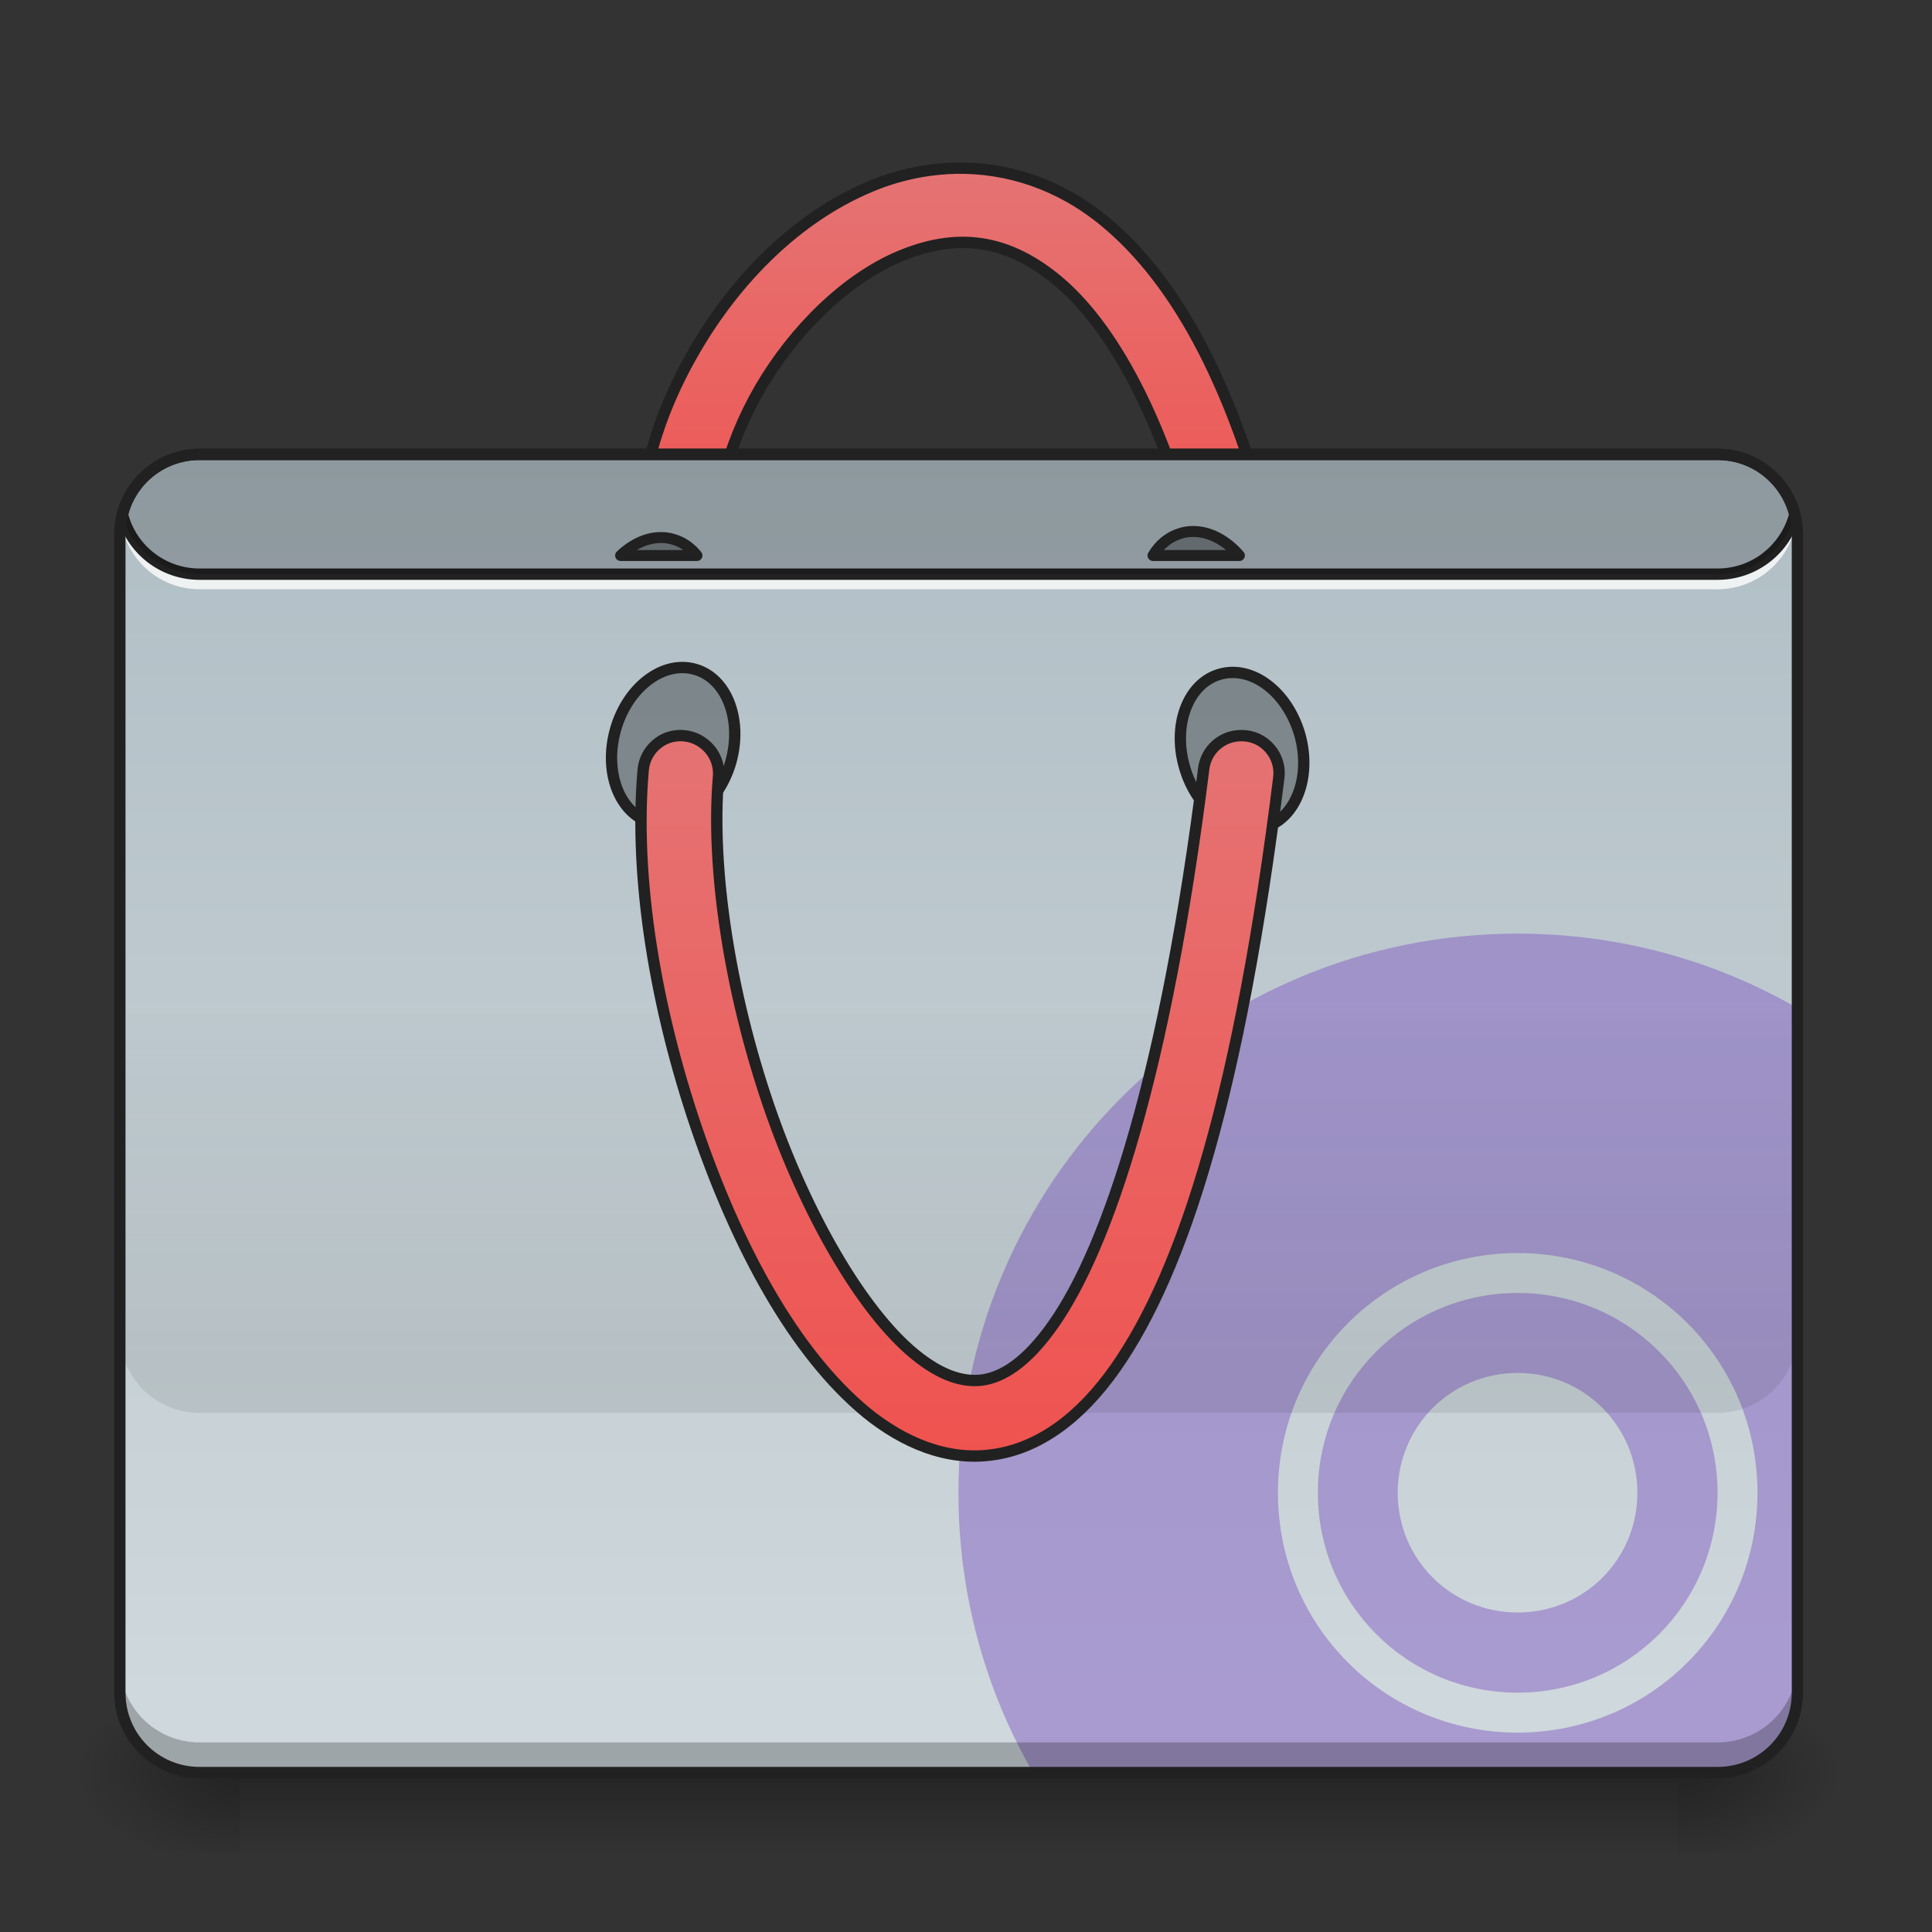 <?xml version="1.0" encoding="UTF-8"?>
<svg xmlns="http://www.w3.org/2000/svg" xmlns:xlink="http://www.w3.org/1999/xlink" width="24pt" height="24pt" viewBox="0 0 24 24" version="1.1">
<rect x="0" y="0" width="24" height="24" fill="#333333" stroke="none"/>
<defs>
<linearGradient id="linear0" gradientUnits="userSpaceOnUse" x1="254" y1="233.5" x2="254" y2="254.667" gradientTransform="matrix(0.047,0,0,0.047,-0,11.071)">
<stop offset="0" style="stop-color:rgb(0%,0%,0%);stop-opacity:0.275;"/>
<stop offset="1" style="stop-color:rgb(0%,0%,0%);stop-opacity:0;"/>
</linearGradient>
<radialGradient id="radial0" gradientUnits="userSpaceOnUse" cx="450.909" cy="189.579" fx="450.909" fy="189.579" r="21.167" gradientTransform="matrix(0,-0.059,-0.105,-0,40.586,48.689)">
<stop offset="0" style="stop-color:rgb(0%,0%,0%);stop-opacity:0.314;"/>
<stop offset="0.222" style="stop-color:rgb(0%,0%,0%);stop-opacity:0.275;"/>
<stop offset="1" style="stop-color:rgb(0%,0%,0%);stop-opacity:0;"/>
</radialGradient>
<radialGradient id="radial1" gradientUnits="userSpaceOnUse" cx="450.909" cy="189.579" fx="450.909" fy="189.579" r="21.167" gradientTransform="matrix(-0,0.059,0.105,0,-16.772,-4.653)">
<stop offset="0" style="stop-color:rgb(0%,0%,0%);stop-opacity:0.314;"/>
<stop offset="0.222" style="stop-color:rgb(0%,0%,0%);stop-opacity:0.275;"/>
<stop offset="1" style="stop-color:rgb(0%,0%,0%);stop-opacity:0;"/>
</radialGradient>
<radialGradient id="radial2" gradientUnits="userSpaceOnUse" cx="450.909" cy="189.579" fx="450.909" fy="189.579" r="21.167" gradientTransform="matrix(-0,-0.059,0.105,-0,-16.772,48.689)">
<stop offset="0" style="stop-color:rgb(0%,0%,0%);stop-opacity:0.314;"/>
<stop offset="0.222" style="stop-color:rgb(0%,0%,0%);stop-opacity:0.275;"/>
<stop offset="1" style="stop-color:rgb(0%,0%,0%);stop-opacity:0;"/>
</radialGradient>
<radialGradient id="radial3" gradientUnits="userSpaceOnUse" cx="450.909" cy="189.579" fx="450.909" fy="189.579" r="21.167" gradientTransform="matrix(0,0.059,-0.105,0,40.586,-4.653)">
<stop offset="0" style="stop-color:rgb(0%,0%,0%);stop-opacity:0.314;"/>
<stop offset="0.222" style="stop-color:rgb(0%,0%,0%);stop-opacity:0.275;"/>
<stop offset="1" style="stop-color:rgb(0%,0%,0%);stop-opacity:0;"/>
</radialGradient>
<linearGradient id="linear1" gradientUnits="userSpaceOnUse" x1="254" y1="-168.667" x2="254" y2="-62.833" gradientTransform="matrix(1,0,0,1,0,0)">
<stop offset="0" style="stop-color:rgb(89.804%,45.098%,45.098%);stop-opacity:1;"/>
<stop offset="1" style="stop-color:rgb(93.725%,32.549%,31.373%);stop-opacity:1;"/>
</linearGradient>
<linearGradient id="linear2" gradientUnits="userSpaceOnUse" x1="222.25" y1="-94.583" x2="222.25" y2="233.5" gradientTransform="matrix(0.047,0,0,0.047,0,10.079)">
<stop offset="0" style="stop-color:rgb(69.02%,74.51%,77.255%);stop-opacity:1;"/>
<stop offset="1" style="stop-color:rgb(81.176%,84.706%,86.275%);stop-opacity:1;"/>
</linearGradient>
<linearGradient id="linear3" gradientUnits="userSpaceOnUse" x1="880" y1="1695.117" x2="880" y2="1295.117" gradientTransform="matrix(0.012,0,0,0.012,0,-3.473)">
<stop offset="0" style="stop-color:rgb(0%,0%,0%);stop-opacity:0.078;"/>
<stop offset="1" style="stop-color:rgb(0%,0%,0%);stop-opacity:0;"/>
</linearGradient>
<linearGradient id="linear4" gradientUnits="userSpaceOnUse" x1="254" y1="170" x2="254" y2="-20.5" gradientTransform="matrix(1,0,0,1,0,0)">
<stop offset="0" style="stop-color:rgb(93.725%,32.549%,31.373%);stop-opacity:1;"/>
<stop offset="1" style="stop-color:rgb(89.804%,45.098%,45.098%);stop-opacity:1;"/>
</linearGradient>
</defs>
<g id="surface1">
<path style=" stroke:none;fill-rule:nonzero;fill:url(#linear0);" d="M 2.977 22.02 L 20.84 22.02 L 20.84 23.012 L 2.977 23.012 Z M 2.977 22.02 "/>
<path style=" stroke:none;fill-rule:nonzero;fill:url(#radial0);" d="M 20.84 22.02 L 22.824 22.02 L 22.824 21.027 L 20.84 21.027 Z M 20.84 22.02 "/>
<path style=" stroke:none;fill-rule:nonzero;fill:url(#radial1);" d="M 2.977 22.02 L 0.992 22.02 L 0.992 23.012 L 2.977 23.012 Z M 2.977 22.02 "/>
<path style=" stroke:none;fill-rule:nonzero;fill:url(#radial2);" d="M 2.977 22.02 L 0.992 22.02 L 0.992 21.027 L 2.977 21.027 Z M 2.977 22.02 "/>
<path style=" stroke:none;fill-rule:nonzero;fill:url(#radial3);" d="M 20.84 22.02 L 22.824 22.02 L 22.824 23.012 L 20.84 23.012 Z M 20.84 22.02 "/>
<path style="fill-rule:nonzero;fill:url(#linear1);stroke-width:3;stroke-linecap:round;stroke-linejoin:round;stroke:rgb(12.941%,12.941%,12.941%);stroke-opacity:1;stroke-miterlimit:4;" d="M 252.893 -170.004 C 244.893 -169.838 237.144 -168.171 229.895 -165.088 C 210.647 -157.006 194.565 -140.757 183.649 -121.926 C 172.65 -103.094 166.651 -81.429 170.067 -61.181 C 170.567 -57.598 172.983 -54.599 176.4 -53.349 C 179.816 -52.016 183.566 -52.682 186.399 -55.015 C 189.149 -57.348 190.398 -60.931 189.815 -64.514 C 187.482 -78.346 191.815 -96.178 200.897 -111.843 C 210.063 -127.508 223.729 -140.757 237.727 -146.673 C 251.643 -152.506 264.975 -152.173 279.14 -140.59 C 293.305 -129.008 308.054 -104.261 318.386 -60.515 C 319.136 -57.015 321.719 -54.182 325.219 -53.099 C 328.635 -52.099 332.385 -52.932 334.968 -55.432 C 337.634 -57.932 338.718 -61.598 337.801 -65.098 C 326.969 -111.343 311.22 -140.174 291.805 -156.089 C 279.723 -166.005 266.058 -170.171 252.893 -170.004 Z M 252.893 -170.004 " transform="matrix(0.047,0,0,0.047,0,10.079)"/>
<path style=" stroke:none;fill-rule:nonzero;fill:url(#linear2);" d="M 2.48 5.645 L 21.336 5.645 C 21.883 5.645 22.328 6.09 22.328 6.637 L 22.328 21.027 C 22.328 21.574 21.883 22.02 21.336 22.02 L 2.48 22.02 C 1.934 22.02 1.488 21.574 1.488 21.027 L 1.488 6.637 C 1.488 6.09 1.934 5.645 2.48 5.645 Z M 2.48 5.645 "/>
<path style=" stroke:none;fill-rule:nonzero;fill:rgb(49.412%,34.118%,76.078%);fill-opacity:0.471;" d="M 18.852 11.598 C 15.004 11.598 11.906 14.695 11.906 18.543 C 11.906 19.812 12.242 20.996 12.832 22.02 L 21.336 22.02 C 21.883 22.02 22.328 21.574 22.328 21.027 L 22.328 12.523 C 21.305 11.934 20.121 11.598 18.852 11.598 Z M 18.852 15.566 C 20.504 15.566 21.832 16.895 21.832 18.543 C 21.832 20.195 20.504 21.523 18.852 21.523 C 17.203 21.523 15.875 20.195 15.875 18.543 C 15.875 16.895 17.203 15.566 18.852 15.566 Z M 18.852 16.062 C 17.48 16.062 16.371 17.172 16.371 18.543 C 16.371 19.918 17.48 21.027 18.852 21.027 C 20.227 21.027 21.336 19.918 21.336 18.543 C 21.336 17.172 20.227 16.062 18.852 16.062 Z M 18.852 17.055 C 19.68 17.055 20.34 17.719 20.34 18.543 C 20.34 19.371 19.68 20.031 18.852 20.031 C 18.027 20.031 17.363 19.371 17.363 18.543 C 17.363 17.719 18.027 17.055 18.852 17.055 Z M 18.852 17.055 "/>
<path style=" stroke:none;fill-rule:nonzero;fill:rgb(0%,0%,0%);fill-opacity:0.235;" d="M 2.48 22.02 C 1.93 22.02 1.488 21.574 1.488 21.027 L 1.488 20.652 C 1.488 21.203 1.93 21.645 2.48 21.645 L 21.336 21.645 C 21.883 21.645 22.328 21.203 22.328 20.652 L 22.328 21.027 C 22.328 21.574 21.883 22.02 21.336 22.02 Z M 2.48 22.02 "/>
<path style=" stroke:none;fill-rule:nonzero;fill:rgb(100%,100%,100%);fill-opacity:0.784;" d="M 1.496 6.328 C 1.492 6.367 1.488 6.41 1.488 6.453 C 1.488 6.473 1.488 6.492 1.492 6.512 C 1.492 6.492 1.492 6.473 1.496 6.453 C 1.559 6.941 1.973 7.32 2.48 7.32 L 21.336 7.32 C 21.84 7.32 22.258 6.941 22.32 6.453 C 22.32 6.473 22.324 6.492 22.324 6.512 C 22.324 6.492 22.328 6.473 22.328 6.453 C 22.328 6.41 22.324 6.367 22.32 6.328 C 22.258 6.82 21.84 7.195 21.336 7.195 L 2.48 7.195 C 1.973 7.195 1.559 6.82 1.496 6.328 Z M 1.496 6.328 "/>
<path style=" stroke:none;fill-rule:nonzero;fill:rgb(12.941%,12.941%,12.941%);fill-opacity:1;" d="M 2.48 5.574 C 1.984 5.574 1.57 5.914 1.453 6.371 C 1.449 6.383 1.449 6.395 1.453 6.406 C 1.57 6.867 1.984 7.203 2.48 7.203 L 21.336 7.203 C 21.828 7.203 22.246 6.867 22.363 6.406 C 22.367 6.395 22.367 6.383 22.363 6.371 C 22.246 5.914 21.828 5.574 21.336 5.574 Z M 2.48 5.715 L 21.336 5.715 C 21.762 5.715 22.113 6 22.223 6.391 C 22.113 6.777 21.762 7.062 21.336 7.062 L 2.48 7.062 C 2.055 7.062 1.699 6.777 1.594 6.391 C 1.699 6 2.055 5.715 2.48 5.715 Z M 2.48 5.715 "/>
<path style="fill-rule:nonzero;fill:rgb(0%,0%,0%);fill-opacity:0.314;stroke-width:3;stroke-linecap:round;stroke-linejoin:round;stroke:rgb(12.941%,12.941%,12.941%);stroke-opacity:1;stroke-miterlimit:4;" d="M 75.999 -336.827 C 87.708 -336.797 97.181 -329.694 97.144 -320.939 C 97.187 -312.159 87.648 -305.047 76.019 -305.053 C 64.287 -305.003 54.815 -312.106 54.851 -320.862 C 54.831 -329.721 64.267 -336.777 75.999 -336.827 Z M 75.999 -336.827 " transform="matrix(0.013,0.045,-0.045,0.013,0,10.079)"/>
<path style="fill-rule:nonzero;fill:rgb(0%,0%,0%);fill-opacity:0.314;stroke-width:3;stroke-linecap:round;stroke-linejoin:round;stroke:rgb(12.941%,12.941%,12.941%);stroke-opacity:1;stroke-miterlimit:4;" d="M -66.227 150.807 C -54.518 150.837 -45.045 157.939 -45.082 166.695 C -45.039 175.474 -54.554 182.507 -66.207 182.58 C -77.915 182.55 -87.388 175.448 -87.351 166.692 C -87.395 157.913 -77.935 150.777 -66.227 150.807 Z M -66.227 150.807 " transform="matrix(-0.013,0.045,0.045,0.013,0,10.079)"/>
<path style=" stroke:none;fill-rule:nonzero;fill:rgb(0%,0%,0%);fill-opacity:0.196;" d="M 2.48 5.645 C 2.016 5.645 1.629 5.961 1.52 6.391 C 1.629 6.816 2.016 7.133 2.48 7.133 L 21.336 7.133 C 21.797 7.133 22.188 6.816 22.297 6.391 C 22.188 5.961 21.797 5.645 21.336 5.645 Z M 2.48 5.645 "/>
<path style=" stroke:none;fill-rule:nonzero;fill:url(#linear3);" d="M 1.488 12.59 L 1.488 16.559 C 1.488 17.109 1.93 17.551 2.48 17.551 L 21.336 17.551 C 21.883 17.551 22.328 17.109 22.328 16.559 L 22.328 12.59 Z M 1.488 12.59 "/>
<path style="fill-rule:nonzero;fill:url(#linear4);stroke-width:3;stroke-linecap:round;stroke-linejoin:round;stroke:rgb(12.941%,12.941%,12.941%);stroke-opacity:1;stroke-miterlimit:4;" d="M 328.219 -20.019 C 323.052 -20.102 318.72 -16.269 318.136 -11.186 C 308.137 68.89 292.889 115.052 278.39 135.633 C 271.141 145.966 264.808 149.549 259.642 150.298 C 254.476 150.965 248.643 149.132 241.727 143.466 C 227.895 132.134 212.896 106.386 202.981 77.222 C 193.065 48.058 187.815 15.478 189.899 -9.103 C 190.232 -12.603 188.649 -16.102 185.649 -18.185 C 182.733 -20.269 178.9 -20.602 175.65 -19.102 C 172.4 -17.519 170.234 -14.352 169.984 -10.77 C 167.484 17.894 173.4 52.308 184.066 83.638 C 194.731 114.968 209.813 143.132 229.061 158.964 C 238.727 166.797 250.309 171.796 262.392 170.047 C 274.557 168.38 285.556 160.297 294.805 147.132 C 313.22 120.885 327.802 72.889 337.968 -8.686 C 338.384 -11.519 337.551 -14.436 335.635 -16.602 C 333.801 -18.769 331.052 -20.019 328.219 -20.019 Z M 328.219 -20.019 " transform="matrix(0.047,0,0,0.047,0,10.079)"/>
<path style="fill-rule:nonzero;fill:rgb(0%,0%,0%);fill-opacity:0.314;stroke-width:11.339;stroke-linecap:round;stroke-linejoin:round;stroke:rgb(12.941%,12.941%,12.941%);stroke-opacity:1;stroke-miterlimit:4;" d="M 684.974 556.482 C 670.172 556.167 655.056 563.096 642.458 575.063 L 721.506 575.063 C 715.207 567.19 707.019 561.206 697.256 558.372 C 693.162 557.112 689.068 556.482 684.974 556.482 Z M 684.974 556.482 " transform="matrix(0.012,0,0,0.012,0,0)"/>
<path style="fill-rule:nonzero;fill:rgb(0%,0%,0%);fill-opacity:0.314;stroke-width:11.339;stroke-linecap:round;stroke-linejoin:round;stroke:rgb(12.941%,12.941%,12.941%);stroke-opacity:1;stroke-miterlimit:4;" d="M 1234.528 550.184 C 1230.434 550.184 1226.34 550.814 1222.246 552.073 C 1210.278 555.538 1200.2 563.726 1193.587 575.063 L 1283.027 575.063 C 1269.485 559.317 1251.849 549.869 1234.528 550.184 Z M 1234.528 550.184 " transform="matrix(0.012,0,0,0.012,0,0)"/>
<path style=" stroke:none;fill-rule:nonzero;fill:rgb(12.941%,12.941%,12.941%);fill-opacity:1;" d="M 2.48 5.574 C 1.895 5.574 1.418 6.051 1.418 6.637 L 1.418 21.027 C 1.418 21.613 1.895 22.09 2.48 22.09 L 21.336 22.09 C 21.922 22.09 22.398 21.613 22.398 21.027 L 22.398 6.637 C 22.398 6.051 21.922 5.574 21.336 5.574 Z M 2.48 5.715 L 21.336 5.715 C 21.848 5.715 22.258 6.125 22.258 6.637 L 22.258 21.027 C 22.258 21.539 21.848 21.949 21.336 21.949 L 2.48 21.949 C 1.969 21.949 1.559 21.539 1.559 21.027 L 1.559 6.637 C 1.559 6.125 1.969 5.715 2.48 5.715 Z M 2.48 5.715 "/>
</g>
</svg>

